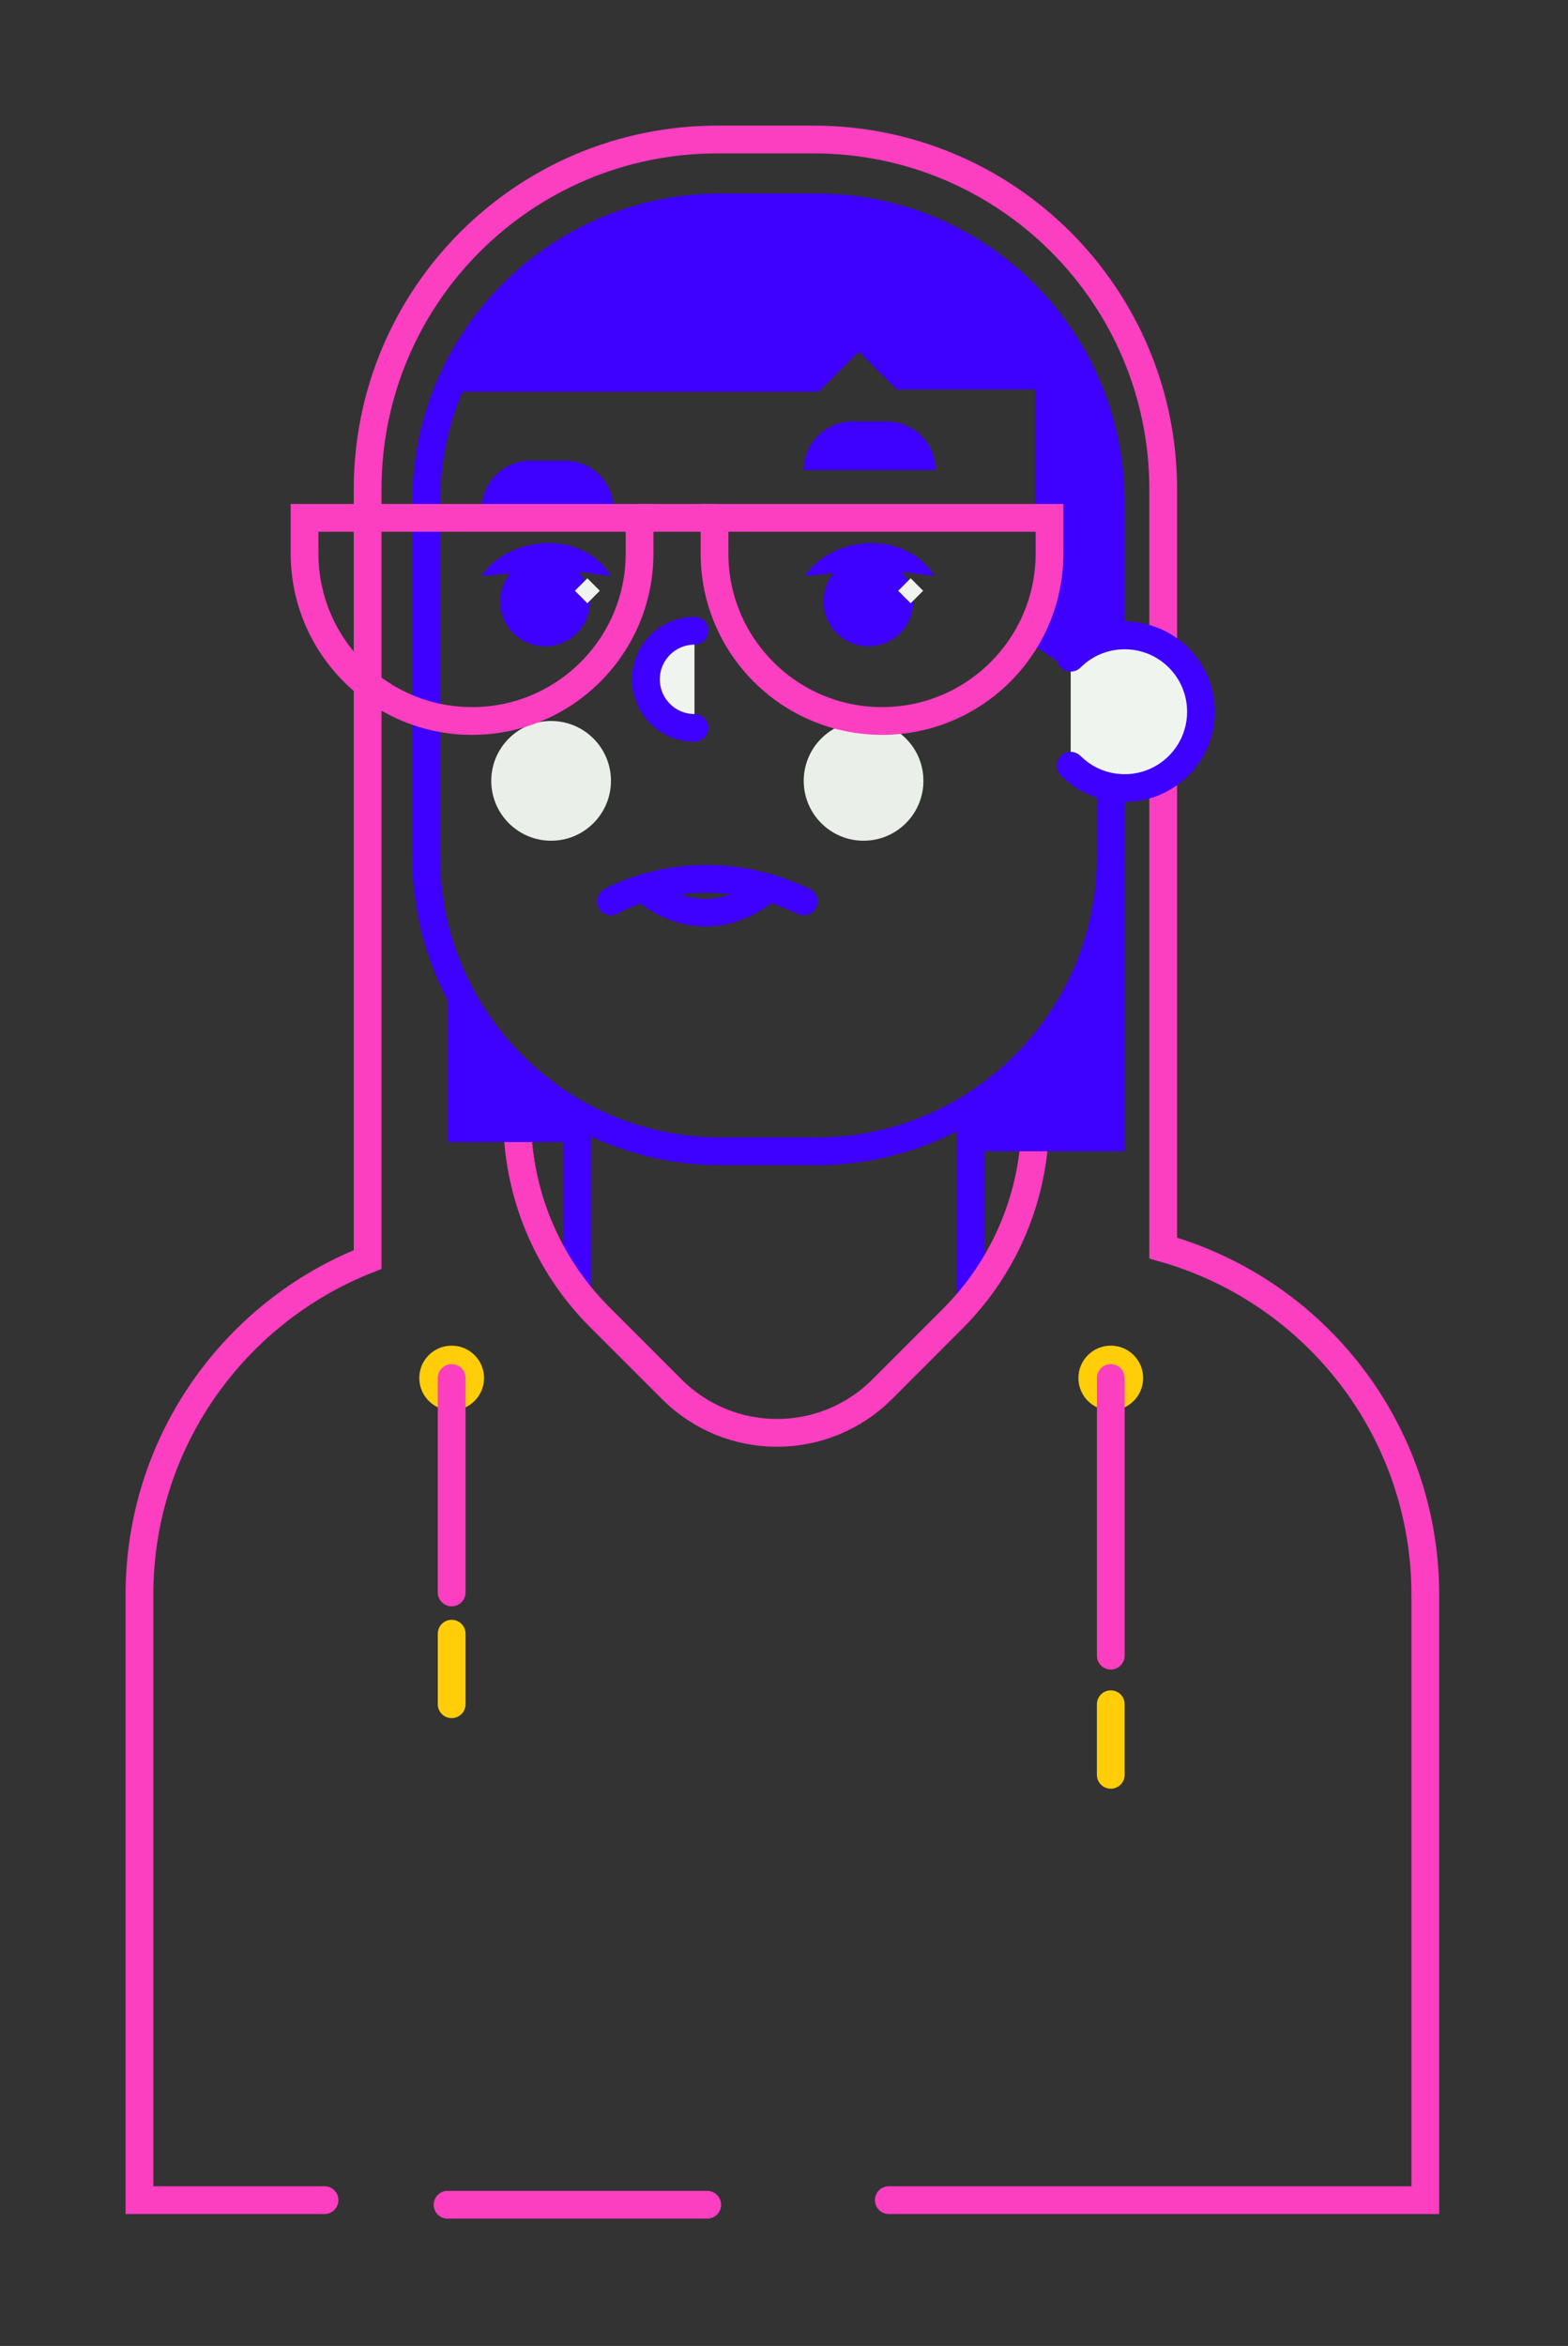 <?xml version="1.0" encoding="UTF-8" standalone="no"?><!DOCTYPE svg PUBLIC "-//W3C//DTD SVG 1.1//EN" "http://www.w3.org/Graphics/SVG/1.1/DTD/svg11.dtd"><svg width="100%" height="100%" viewBox="0 0 339 507" version="1.1" xmlns="http://www.w3.org/2000/svg" xmlns:xlink="http://www.w3.org/1999/xlink" xml:space="preserve" xmlns:serif="http://www.serif.com/" style="fill-rule:evenodd;clip-rule:evenodd;stroke-linecap:round;stroke-miterlimit:10;"><rect x="0" y="0" width="339" height="507" fill="#333333" stroke="none"/><g id="friend-2" serif:id="friend 2"><path d="M124.816,240.766l0,38.438" style="fill:none;stroke:#3e00ff;stroke-width:6px;"/><path d="M209.816,240.766l0,38.438" style="fill:none;stroke:#3e00ff;stroke-width:6px;"/><path d="M176.478,248.817l-20.656,0c-35.165,0 -63.672,-28.507 -63.672,-63.672l0,-76.656c0,-35.165 28.507,-63.672 63.672,-63.672l20.656,0c35.165,0 63.672,28.507 63.672,63.672l0,76.656c0,35.165 -28.507,63.672 -63.672,63.672Z" style="fill:none;stroke:#3e00ff;stroke-width:6px;stroke-linecap:butt;"/><path d="M127.527,130.001c0,-5.351 -4.338,-9.688 -9.689,-9.688c-5.351,0 -9.689,4.337 -9.689,9.688c0,5.352 4.338,9.689 9.689,9.689c5.351,0 9.689,-4.337 9.689,-9.689" style="fill:#3e00ff;fill-rule:nonzero;"/><path d="M124.291,127.675l2.696,-2.696l2.697,2.696l-2.697,2.697l-2.696,-2.697Z" style="fill:#eff4ee;"/><path d="M132.088,168.755c0,-7.146 -5.793,-12.938 -12.938,-12.938c-7.146,0 -12.939,5.792 -12.939,12.938c0,7.146 5.793,12.939 12.939,12.939c7.145,0 12.938,-5.793 12.938,-12.939" style="fill:#ebefea;fill-rule:nonzero;"/><path d="M132.649,110.067l-28.5,0c0,-5.799 4.701,-10.5 10.5,-10.5l7.5,0c5.799,0 10.5,4.701 10.5,10.5" style="fill:#3e00ff;fill-rule:nonzero;"/><path d="M202.265,101.6l-28.5,0c0,-5.799 4.701,-10.5 10.5,-10.5l7.5,0c5.8,0 10.5,4.701 10.5,10.5" style="fill:#3e00ff;fill-rule:nonzero;"/><path d="M102.058,155.817c-20,0 -36.214,-16.214 -36.214,-36.214l0,-7.686l72.428,0l0,7.686c0,20 -16.214,36.214 -36.214,36.214Z" style="fill:none;stroke:#fc3ec1;stroke-width:6px;"/><path d="M150.149,157.317c-5.799,0 -10.5,-4.701 -10.5,-10.5c0,-5.799 4.701,-10.5 10.5,-10.5" style="fill:#eff4ee;fill-rule:nonzero;stroke:#3e00ff;stroke-width:6px;stroke-linejoin:round;"/><path d="M199.643,168.755c0,-7.146 -5.793,-12.938 -12.938,-12.938c-7.147,0 -12.94,5.792 -12.94,12.938c0,7.146 5.793,12.939 12.94,12.939c7.145,0 12.938,-5.793 12.938,-12.939" style="fill:#ebefea;fill-rule:nonzero;"/><path d="M70.161,475.484l-40.011,0l0,-130.824c0,-32.929 20.445,-61.081 49.333,-72.457l0,-5.386l0,-161.081c0,-41.744 33.841,-75.586 75.586,-75.586l20.828,0c41.745,0 75.586,33.842 75.586,75.586l0,161.081l0.005,2.916c32.698,9.225 56.662,39.277 56.662,74.927l0,130.824l-115.989,0" style="fill:none;stroke:#fc3ec1;stroke-width:6px;"/><path d="M152.899,476.484l-56.136,0" style="fill:none;stroke:#fc3ec1;stroke-width:6px;"/><path d="M231.482,165.484c2.985,2.986 7.11,4.833 11.667,4.833c9.112,0 16.5,-7.388 16.5,-16.5c0,-9.112 -7.388,-16.5 -16.5,-16.5c-4.555,0 -8.678,1.846 -11.663,4.829" style="fill:#eff4ee;fill-rule:nonzero;stroke:#3e00ff;stroke-width:6px;"/><path d="M111.814,235.159l0,6.446c0,16.143 6.412,31.624 17.827,43.038l15.603,15.603c12.557,12.558 32.918,12.558 45.475,0l15.27,-15.27c11.414,-11.414 17.827,-26.895 17.827,-43.038l0,-9.216" style="fill:none;stroke:#fc3ec1;stroke-width:6px;"/><path d="M104.649,297.817c0,-3.866 -3.134,-7 -7,-7c-3.866,0 -7,3.134 -7,7c0,3.866 3.134,7 7,7c3.866,0 7,-3.134 7,-7" style="fill:#ffce08;fill-rule:nonzero;"/><path d="M97.649,297.817l0,46.333" style="fill:none;stroke:#fc3ec1;stroke-width:6px;"/><path d="M247.149,297.817c0,-3.866 -3.134,-7 -7,-7c-3.866,0 -7,3.134 -7,7c0,3.866 3.134,7 7,7c3.866,0 7,-3.134 7,-7" style="fill:#ffce08;fill-rule:nonzero;"/><path d="M240.149,297.817l0,60" style="fill:none;stroke:#fc3ec1;stroke-width:6px;"/><path d="M240.149,368.317l0,15.25" style="fill:none;stroke:#ffce08;stroke-width:6px;"/><path d="M97.649,353.067l0,15.25" style="fill:none;stroke:#ffce08;stroke-width:6px;"/><path d="M96.765,84.655l80.25,0l8.659,-8.658l8.182,8.181l41.679,0l-20.359,-26.25l-27.161,-11.149l-29.187,-1.962l-26.74,4.571l-25.877,19.194l-9.446,16.073Z" style="fill:#3e00ff;fill-rule:nonzero;"/><path d="M240.235,137.578l0,-35.979l-8.753,-22.646l-7.666,1.53l0,59.207l7.666,5.19l8.753,-7.302Z" style="fill:#3e00ff;fill-rule:nonzero;"/><path d="M104.149,124.484c1.474,-2.354 3.68,-4.002 6.071,-5.208c2.414,-1.182 5.119,-1.842 7.872,-1.906c0.69,0.016 1.377,-0.04 2.066,0.059c0.688,0.095 1.374,0.173 2.054,0.289c0.673,0.169 1.342,0.353 1.997,0.571c0.325,0.114 0.659,0.19 0.974,0.337l0.933,0.452c2.498,1.142 4.582,3.079 5.972,5.406c-2.787,-0.247 -5.038,-0.764 -7.32,-0.885c-1.105,-0.167 -2.224,-0.126 -3.292,-0.238c-1.094,0.024 -2.161,-0.067 -3.248,0.006c-2.163,0.046 -4.359,0.187 -6.662,0.414c-2.314,0.223 -4.686,0.497 -7.417,0.703" style="fill:#3e00ff;fill-rule:nonzero;"/><path d="M197.423,130.001c0,-5.351 -4.337,-9.688 -9.688,-9.688c-5.351,0 -9.689,4.337 -9.689,9.688c0,5.352 4.338,9.689 9.689,9.689c5.351,0 9.688,-4.337 9.688,-9.689" style="fill:#3e00ff;fill-rule:nonzero;"/><path d="M194.187,127.675l2.697,-2.696l2.696,2.696l-2.696,2.697l-2.697,-2.697Z" style="fill:#eff4ee;"/><path d="M174.046,124.484c1.474,-2.354 3.68,-4.002 6.071,-5.208c2.413,-1.182 5.118,-1.842 7.871,-1.906c0.691,0.016 1.377,-0.04 2.067,0.059c0.687,0.095 1.374,0.173 2.053,0.289c0.673,0.169 1.342,0.353 1.998,0.571c0.325,0.114 0.659,0.19 0.973,0.337l0.934,0.452c2.498,1.142 4.582,3.079 5.971,5.406c-2.787,-0.247 -5.038,-0.764 -7.32,-0.885c-1.104,-0.167 -2.223,-0.126 -3.292,-0.238c-1.094,0.024 -2.161,-0.067 -3.248,0.006c-2.163,0.046 -4.358,0.187 -6.662,0.414c-2.313,0.223 -4.685,0.497 -7.416,0.703" style="fill:#3e00ff;fill-rule:nonzero;"/><path d="M132.088,194.817c0,0 18.614,-11 41.677,0" style="fill:none;stroke:#3e00ff;stroke-width:6px;"/><path d="M139.649,192.372c0,0 12.079,11.262 26.5,-0.479" style="fill:none;stroke:#3e00ff;stroke-width:6px;"/><path d="M243.149,170.317l0,78.5l-32.988,0l1.509,-10.606l12.146,-10.488l11.718,-18.743l7.615,-38.663Z" style="fill:#3e00ff;fill-rule:nonzero;"/><path d="M96.765,208.979l0,37.838l28.052,0l-4.323,-8l-23.729,-29.838Z" style="fill:#3e00ff;fill-rule:nonzero;"/><path d="M190.691,155.817c-20,0 -36.214,-16.214 -36.214,-36.214l0,-7.686l72.428,0l0,7.686c0,20 -16.213,36.214 -36.214,36.214Z" style="fill:none;stroke:#fc3ec1;stroke-width:6px;"/><path d="M138.272,111.916l16.206,0" style="fill:none;stroke:#fc3ec1;stroke-width:6px;"/></g></svg>
